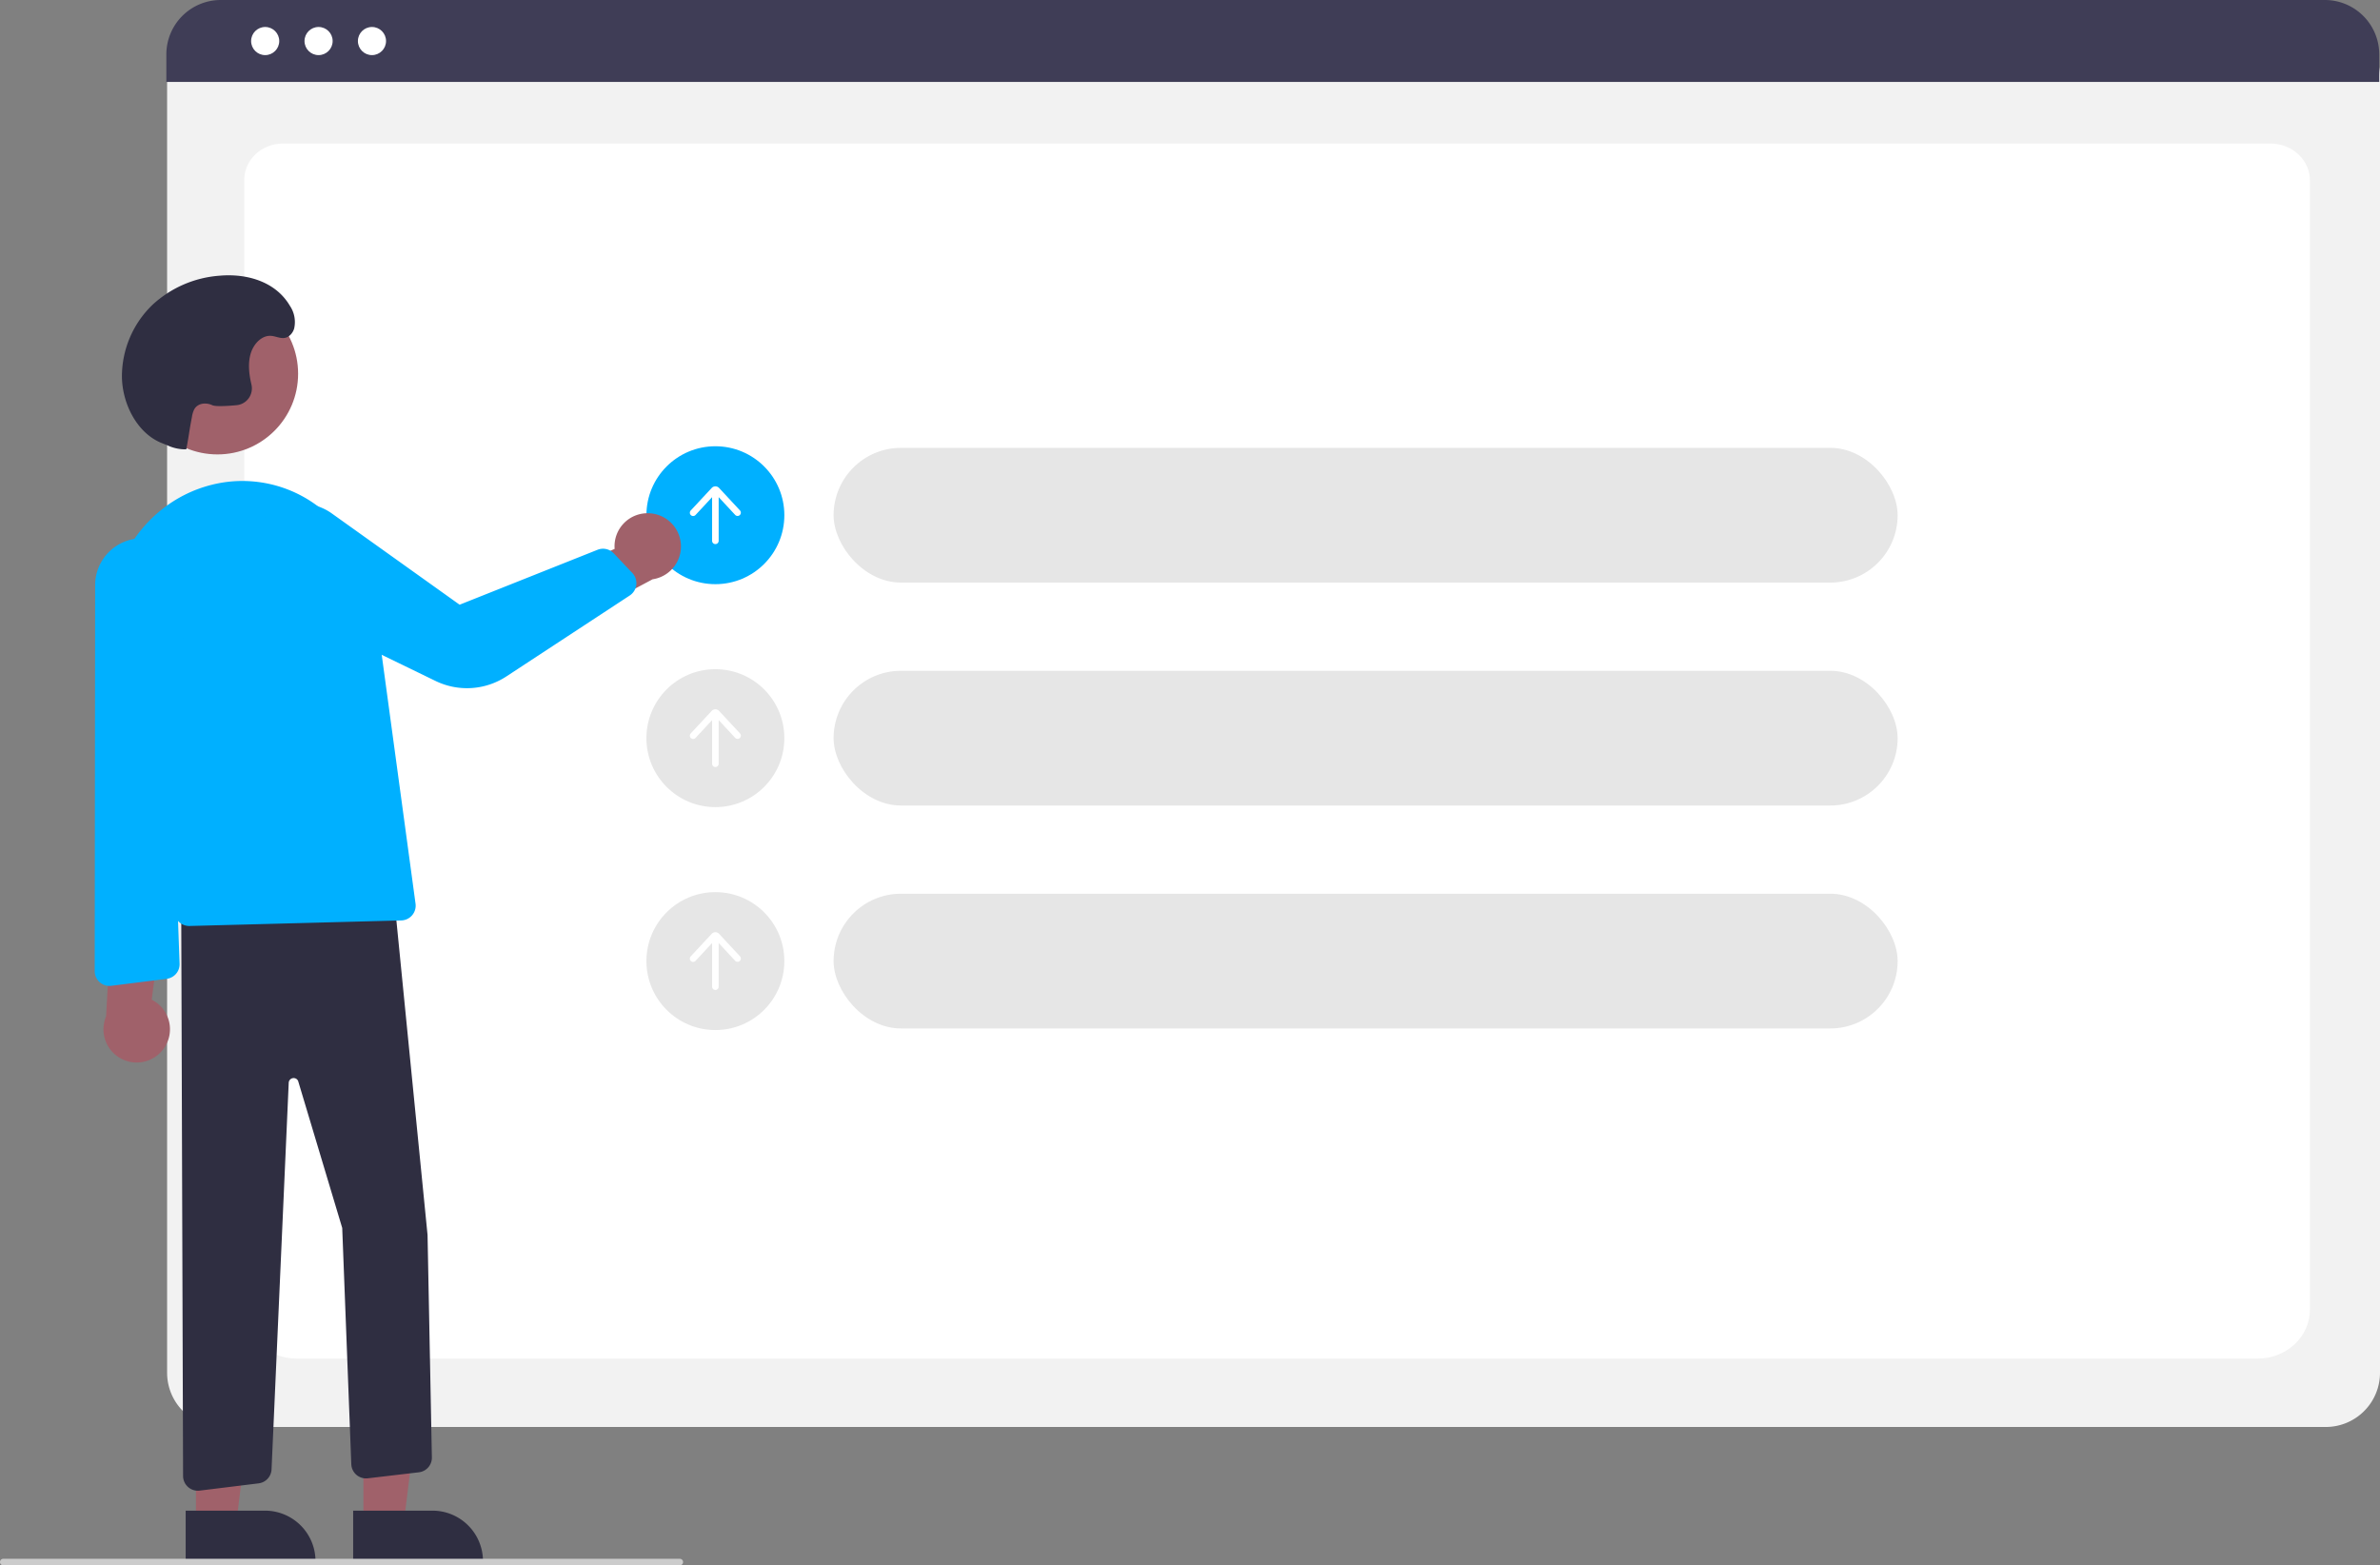 <svg id="be4c2388-7845-4faa-a392-000b3bb95634" data-name="Layer 1" xmlns="http://www.w3.org/2000/svg" width="724.724" height="476.685" viewBox="0 0 724.724 476.685"><rect x="0" y="0" width="724.724" height="476.685" fill="#808080" stroke="none"/><path d="M945.862,646.206H305.023a16.519,16.519,0,0,1-16.5-16.5V234.552a12.102,12.102,0,0,1,12.088-12.088H950.065a12.311,12.311,0,0,1,12.297,12.297V629.706A16.519,16.519,0,0,1,945.862,646.206Z" transform="translate(-237.638 -211.658)" fill="#f2f2f2"/><path d="M925.142,625.373H327.897c-8.755,0-15.878-6.67-15.878-14.868v-344.105c0-6.08,5.278-11.027,11.766-11.027H929.059c6.595,0,11.961,5.028,11.961,11.209V610.505C941.02,618.703,933.897,625.373,925.142,625.373Z" transform="translate(-237.638 -211.658)" fill="#fff"/><path d="M962.132,236.608H288.292v-8.4a16.574,16.574,0,0,1,16.56-16.55H945.572a16.574,16.574,0,0,1,16.56,16.55Z" transform="translate(-237.638 -211.658)" fill="#3f3d56"/><circle cx="80.749" cy="12.5" r="4.283" fill="#fff"/><circle cx="97.008" cy="12.5" r="4.283" fill="#fff"/><circle cx="113.267" cy="12.5" r="4.283" fill="#fff"/><rect x="253.839" y="136.382" width="324" height="41.028" rx="20.514" fill="#e6e6e6"/><rect x="253.839" y="204.27" width="324" height="41.028" rx="20.514" fill="#e6e6e6"/><rect x="253.839" y="272.159" width="324" height="41.028" rx="20.514" fill="#e6e6e6"/><circle cx="217.839" cy="224.784" r="21" fill="#e6e6e6"/><path d="M462.975,434.996l-6.376-6.858a1.53,1.53,0,0,0-2.242-0l-6.377,6.858a1.001,1.001,0,1,0,1.466,1.363l5.031-5.412v13.288a1,1,0,0,0,2,0V430.942l5.033,5.416a1.001,1.001,0,0,0,1.466-1.363Z" transform="translate(-237.638 -211.658)" fill="#fff"/><circle cx="217.839" cy="292.673" r="21" fill="#e6e6e6"/><path d="M462.975,502.884l-6.376-6.858a1.53,1.53,0,0,0-2.242-0l-6.377,6.858a1.001,1.001,0,1,0,1.466,1.363l5.031-5.412v13.288a1,1,0,0,0,2,0V498.831l5.033,5.416a1.001,1.001,0,0,0,1.466-1.363Z" transform="translate(-237.638 -211.658)" fill="#fff"/><circle cx="217.839" cy="156.895" r="21" fill="#00b0ff"/><path d="M462.975,367.107l-6.376-6.858a1.53,1.53,0,0,0-2.242-0l-6.377,6.858a1.001,1.001,0,1,0,1.466,1.363l5.031-5.412V376.346a1,1,0,0,0,2,0V363.054l5.033,5.416a1.001,1.001,0,0,0,1.466-1.363Z" transform="translate(-237.638 -211.658)" fill="#fff"/><path d="M435.785,367.992a10.056,10.056,0,0,0-10.986,10.819l-32.707,14.395,15.602,10.071,28.667-15.214a10.11,10.11,0,0,0-.576-20.071Z" transform="translate(-237.638 -211.658)" fill="#a0616a"/><circle cx="66.215" cy="113.817" r="24.561" fill="#a0616a"/><polygon points="110.667 464.031 122.927 464.03 128.759 416.742 110.665 416.743 110.667 464.031" fill="#a0616a"/><path d="M345.178,671.686l24.144-.001h.001A15.386,15.386,0,0,1,384.709,687.071v.5l-39.531.001Z" transform="translate(-237.638 -211.658)" fill="#2f2e41"/><polygon points="59.667 464.031 71.927 464.03 77.759 416.742 59.665 416.743 59.667 464.031" fill="#a0616a"/><path d="M294.178,671.686l24.144-.001h.001A15.386,15.386,0,0,1,333.709,687.071v.5l-39.531.001Z" transform="translate(-237.638 -211.658)" fill="#2f2e41"/><path d="M294.91,664.492a4.501,4.501,0,0,1-1.524-3.36l-.577-177.201,64.022-2.468.47-.018,10.529,106.292,1.319,67.714a4.485,4.485,0,0,1-3.973,4.557l-15.541,1.829a4.498,4.498,0,0,1-5.023-4.295L341.846,585.605l-13.434-44.784a1.5,1.5,0,0,0-2.857.554l-5.229,117.764a4.493,4.493,0,0,1-3.944,4.235l-17.946,2.209a4.489,4.489,0,0,1-3.525-1.091Z" transform="translate(-237.638 -211.658)" fill="#2f2e41"/><path d="M290.865,490.219l-18.968-77.029c-5.91-24.002,7.591-48.169,30.097-53.872a38.196,38.196,0,0,1,31.108,5.547,44.132,44.132,0,0,1,18.68,30.792l12.39,91.191a4.5,4.5,0,0,1-4.341,5.104l-64.479,1.689c-.039.001-.078.001-.117.001A4.526,4.526,0,0,1,290.865,490.219Z" transform="translate(-237.638 -211.658)" fill="#00b0ff"/><path d="M370.326,419.055l-48.088-23.357A16.155,16.155,0,1,1,338.684,368.02l38.909,27.786,42.002-16.726a4.484,4.484,0,0,1,4.932,1.087l5.665,5.98a4.499,4.499,0,0,1-.799,6.856l-37.602,24.67a21.882,21.882,0,0,1-21.464,1.381Z" transform="translate(-237.638 -211.658)" fill="#00b0ff"/><path d="M294.354,348.494a12.909,12.909,0,0,1-5.596-1.156c-.783-.345-1.596-.628-2.378-.973-6.904-3.045-11.453-11.439-11.615-19.886a30.305,30.305,0,0,1,9.36-22.05,33.71,33.71,0,0,1,20.442-8.819c7.95-.691,16.902,1.61,21.344,9.168a8.845,8.845,0,0,1,1.309,6.882,4.504,4.504,0,0,1-1.087,1.906c-1.984,2.015-3.962.5-5.984.366-2.78-.184-5.277,2.385-6.174,5.394s-.502,6.322.222,9.391l.013.057a5.149,5.149,0,0,1-4.56,6.277c-3.057.276-6.416.448-7.375-.002-1.877-.881-4.4-.685-5.492,1.267a7.61,7.61,0,0,0-.694,2.289c-.98,5.095-.754,4.795-1.734,9.89Z" transform="translate(-237.638 -211.658)" fill="#2f2e41"/><path d="M287.408,531.096a10.056,10.056,0,0,0-3.573-15l4.606-35.437-16.691,8.139-1.815,32.403a10.11,10.11,0,0,0,17.473,9.893Z" transform="translate(-237.638 -211.658)" fill="#a0616a"/><path d="M289.324,509.508a4.601,4.601,0,0,1-.937.22l-16.845,2.13a4.5,4.5,0,0,1-5.064-4.469l.133-117.622a14.265,14.265,0,0,1,12.16-14.027h0a14.189,14.189,0,0,1,16.15,15.406l-4.894,50.688,2.294,63.266A4.474,4.474,0,0,1,289.324,509.508Z" transform="translate(-237.638 -211.658)" fill="#00b0ff"/><path d="M444.638,688.342h-206a1,1,0,0,1,0-2h206a1,1,0,1,1,0,2Z" transform="translate(-237.638 -211.658)" fill="#ccc"/></svg>